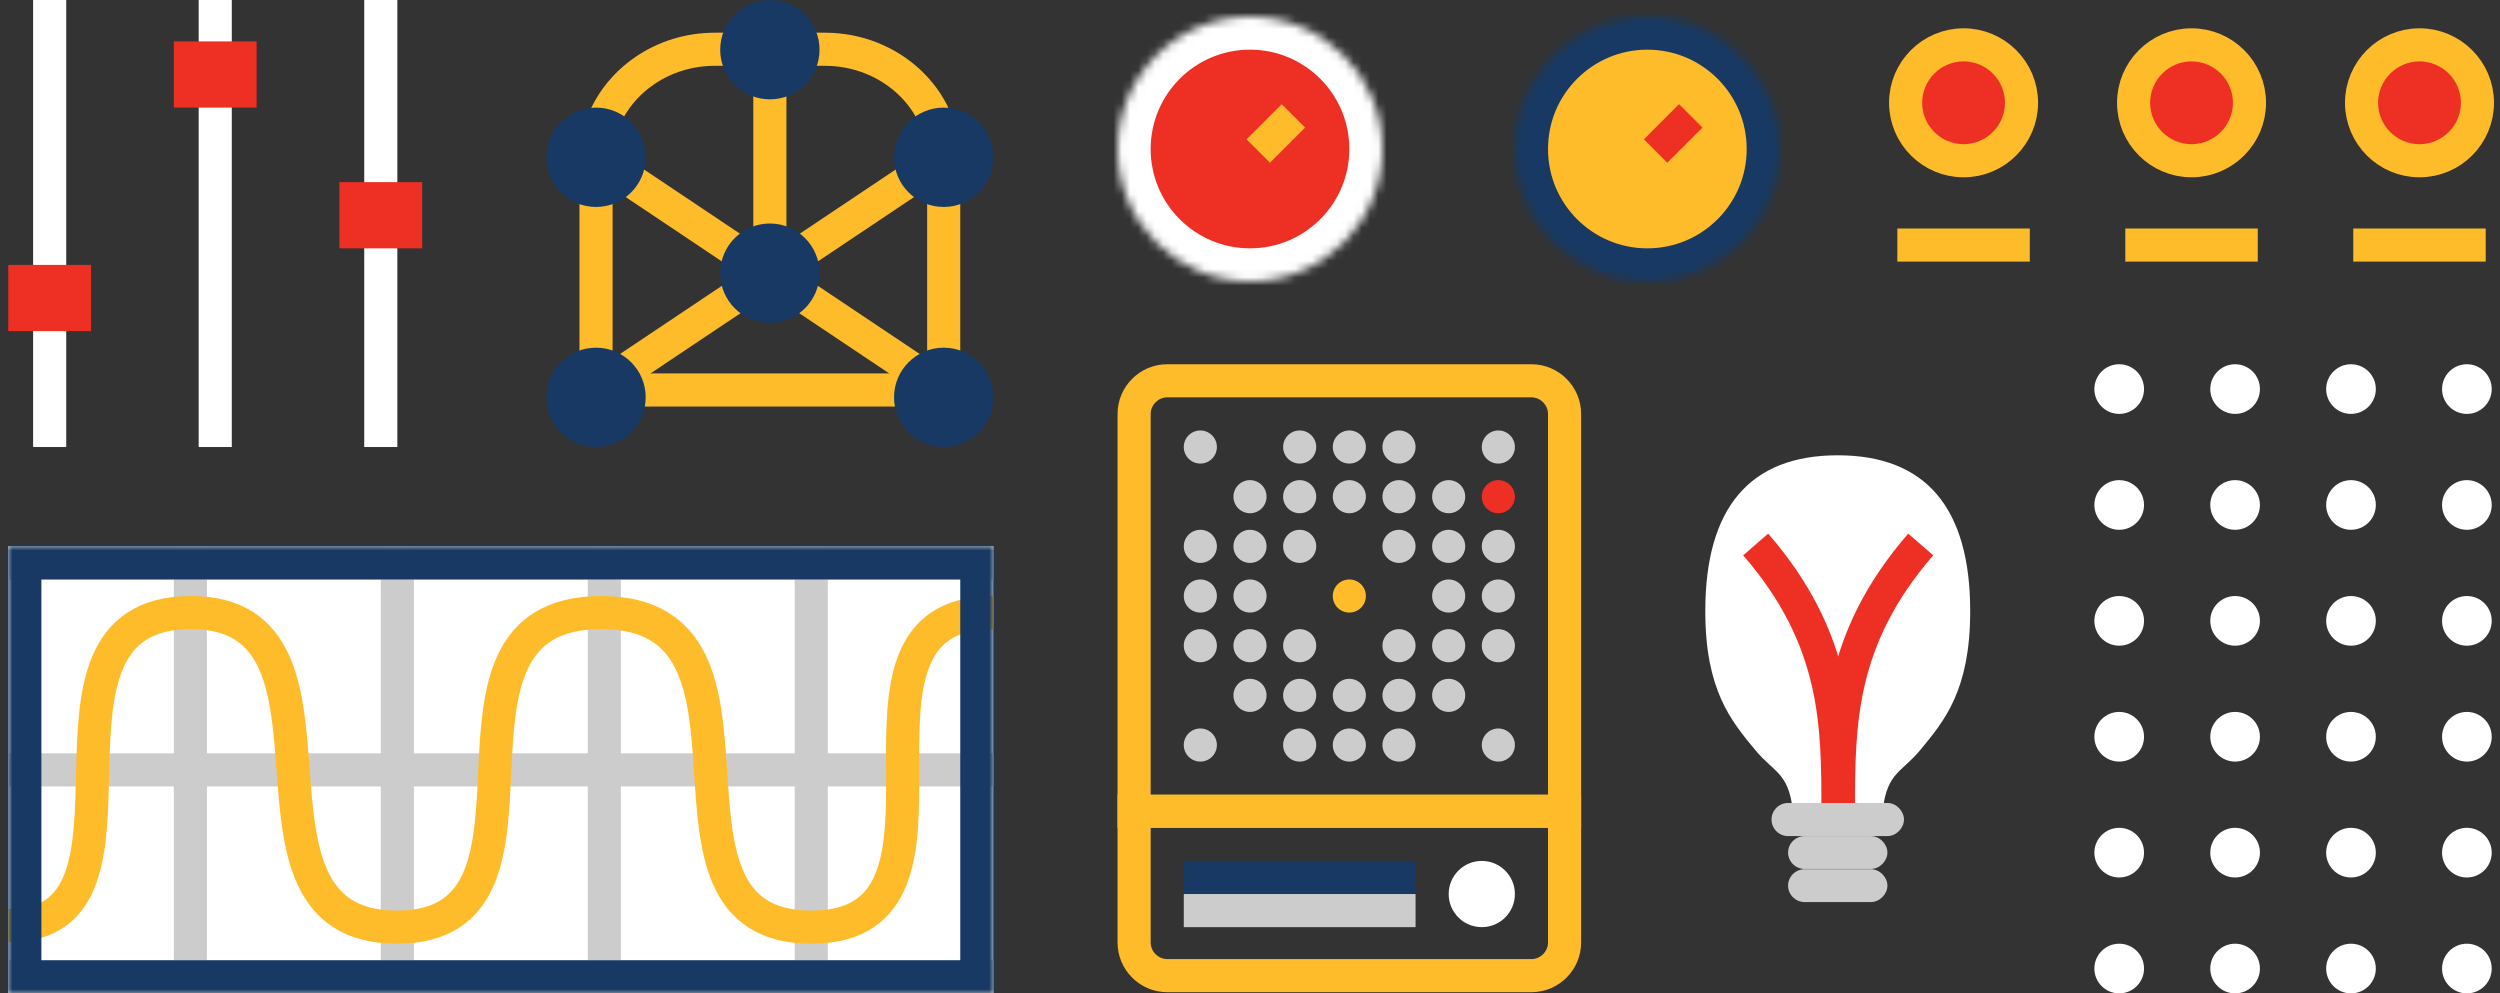 <?xml version="1.0" encoding="UTF-8" standalone="no"?>
<svg width="302px" height="120px" viewBox="0 0 302 120" version="1.1" xmlns="http://www.w3.org/2000/svg" xmlns:xlink="http://www.w3.org/1999/xlink">
    <rect x="0" y="0" width="302" height="120" fill="#333333" stroke="none"/>
    <!-- Generator: Sketch 41 (35326) - http://www.bohemiancoding.com/sketch -->
    <title>light blue panel elements</title>
    <desc>Created with Sketch.</desc>
    <defs>
        <polygon id="path-1" points="0 54 119 54 119 0 0 0"></polygon>
        <mask id="mask-2" maskContentUnits="userSpaceOnUse" maskUnits="objectBoundingBox" x="0" y="0" width="119" height="54" fill="white">
            <use xlink:href="#path-1"></use>
        </mask>
        <path d="M16,32 C7.163,32 0,24.837 0,16 C0,7.163 7.163,0 16,0 C24.837,0 32,7.163 32,16 C32,24.837 24.837,32 16,32 Z" id="path-3"></path>
        <mask id="mask-4" maskContentUnits="userSpaceOnUse" maskUnits="objectBoundingBox" x="0" y="0" width="32" height="32" fill="white">
            <use xlink:href="#path-3"></use>
        </mask>
        <path d="M16,32 C7.163,32 0,24.837 0,16 C0,7.163 7.163,0 16,0 C24.837,0 32,7.163 32,16 C32,24.837 24.837,32 16,32 Z" id="path-5"></path>
        <mask id="mask-6" maskContentUnits="userSpaceOnUse" maskUnits="objectBoundingBox" x="0" y="0" width="32" height="32" fill="white">
            <use xlink:href="#path-5"></use>
        </mask>
    </defs>
    <g id="Symbols" stroke="none" stroke-width="1" fill="none" fill-rule="evenodd">
        <g id="Header-Illustration-Desktop" transform="translate(-769, -30)">
            <g id="Panel-360x180---BLUE">
                <g transform="translate(740, 0)">
                    <g id="light-blue-panel-elements" transform="translate(30, 30)">
                        <g id="levels">
                            <g id="level" transform="translate(40, 0)">
                                <path d="M5,0 L5,54" id="Stroke-1" stroke="#FFFFFF" stroke-width="4"></path>
                                <polygon id="Fill-22" fill="#EE2F24" points="0 30 10 30 10 22 0 22"></polygon>
                            </g>
                            <g id="level" transform="translate(20, 0)">
                                <path d="M5,0 L5,54" id="Stroke-1" stroke="#FFFFFF" stroke-width="4"></path>
                                <polygon id="Fill-22" fill="#EE2F24" points="0 13 10 13 10 5 0 5"></polygon>
                            </g>
                            <g id="level">
                                <path d="M5,0 L5,54" id="Stroke-1" stroke="#FFFFFF" stroke-width="4"></path>
                                <polygon id="Fill-22" fill="#EE2F24" points="0 40 10 40 10 32 0 32"></polygon>
                            </g>
                        </g>
                        <g id="schema" transform="translate(65, 0)">
                            <path d="M6,19 L48,47.108" id="Stroke-23" stroke="#FEBC2A" stroke-width="4"></path>
                            <path d="M48,19 L6,47.108" id="Stroke-24" stroke="#FEBC2A" stroke-width="4"></path>
                            <path d="M6,19.277 C6,14.853 8.353,10.914 11.954,8.486 C14.318,6.892 17.221,5.95 20.349,5.95 L33.651,5.95 C41.543,5.95 48,11.948 48,19.277 L48,47.108 L6,47.108 L6,19.277 Z" id="Stroke-25" stroke="#FEBC2A" stroke-width="4"></path>
                            <path d="M27,33.017 L27,4" id="Stroke-27" stroke="#FEBC2A" stroke-width="4"></path>
                            <path d="M33,6 C33,9.314 30.314,12 27,12 C23.686,12 21,9.314 21,6 C21,2.686 23.686,0 27,0 C30.314,0 33,2.686 33,6" id="Fill-29" fill="#173963"></path>
                            <path d="M27,39 C23.686,39 21,36.314 21,33 C21,29.686 23.686,27 27,27 C30.314,27 33,29.686 33,33 C33,36.314 30.314,39 27,39 Z" id="Fill-31" fill="#173963"></path>
                            <path d="M54,48 C54,51.314 51.314,54 48,54 C44.686,54 42,51.314 42,48 C42,44.686 44.686,42 48,42 C51.314,42 54,44.686 54,48" id="Fill-33" fill="#173963"></path>
                            <path d="M6,54 C2.686,54 0,51.314 0,48 C0,44.686 2.686,42 6,42 C9.314,42 12,44.686 12,48 C12,51.314 9.314,54 6,54 Z" id="Fill-35" fill="#173963"></path>
                            <path d="M54,19 C54,22.314 51.314,25 48,25 C44.686,25 42,22.314 42,19 C42,15.686 44.686,13 48,13 C51.314,13 54,15.686 54,19" id="Fill-37" fill="#173963"></path>
                            <path d="M6,25 C2.686,25 0,22.314 0,19 C0,15.686 2.686,13 6,13 C9.314,13 12,15.686 12,19 C12,22.314 9.314,25 6,25 Z" id="Fill-39" fill="#173963"></path>
                        </g>
                        <g id="buttons" transform="translate(228, 5)" stroke-width="4" stroke="#FEBC2A">
                            <g id="Group-66">
                                <path d="M0.199,24.603 L16.199,24.603" id="Stroke-65"></path>
                                <path d="M8.199,14.418 C4.34,14.418 1.199,11.277 1.199,7.418 C1.199,3.559 4.34,0.418 8.199,0.418 C12.058,0.418 15.199,3.559 15.199,7.418 C15.199,11.277 12.058,14.418 8.199,14.418" id="Fill-59" fill="#EE2F24"></path>
                            </g>
                            <g id="Group-74" transform="translate(27, 0)">
                                <path d="M0.737,24.603 L16.737,24.603" id="Stroke-73"></path>
                                <path d="M8.737,14.418 C4.878,14.418 1.737,11.277 1.737,7.418 C1.737,3.559 4.878,0.418 8.737,0.418 C12.596,0.418 15.737,3.559 15.737,7.418 C15.737,11.277 12.596,14.418 8.737,14.418" id="Fill-67" fill="#EE2F24"></path>
                            </g>
                            <g id="Group-82" transform="translate(55, 0)">
                                <path d="M8.275,14.418 C4.416,14.418 1.275,11.277 1.275,7.418 C1.275,3.559 4.416,0.418 8.275,0.418 C12.134,0.418 15.275,3.559 15.275,7.418 C15.275,11.277 12.134,14.418 8.275,14.418" id="Fill-75" fill="#EE2F24"></path>
                                <path d="M0.275,24.603 L16.275,24.603" id="Stroke-81"></path>
                            </g>
                        </g>
                        <g id="wave" transform="translate(0, 66)">
                            <polygon id="Fill-131" fill="#FFFFFF" points="0 54 119 54 119 0 0 0"></polygon>
                            <path d="M119,52 L0,52" id="Stroke-134" stroke="#CDCCCC" stroke-width="4"></path>
                            <path d="M119,27 L0,27" id="Stroke-134" stroke="#CDCCCC" stroke-width="4"></path>
                            <path d="M0,2 L119,2" id="Stroke-135" stroke="#CDCCCC" stroke-width="4"></path>
                            <g id="verticals" transform="translate(21, 0)" stroke="#CDCCCC" stroke-width="4">
                                <path d="M1,0 L1,54" id="Stroke-138"></path>
                                <path d="M26,0 L26,54" id="Stroke-139"></path>
                                <path d="M51,0 L51,54" id="Stroke-140"></path>
                                <path d="M76,0 L76,54" id="Stroke-141"></path>
                            </g>
                            <path d="M0,45.807 C20.025,46 -0.184,8 22.064,8 C43.996,8 24.752,46 46.947,46 C69.142,46 48.068,8 71.628,8 C95.188,8 74.802,46 97,46 C119.198,46 96.901,8 119,8" id="Stroke-147" stroke="#FEBC2A" stroke-width="4"></path>
                            <use id="Fill-148" stroke="#173963" mask="url(#mask-2)" stroke-width="8" xlink:href="#path-1"></use>
                        </g>
                        <g id="Bulb" transform="translate(205, 55)">
                            <path d="M10.66,44 C10.329,38.3 8.455,38.524 6.047,35.621 C3.074,32.038 0,28.332 0,18.819 C0,6.331 5.383,0 16,0 C26.616,0 32,6.331 32,18.819 C32,28.332 28.926,32.038 25.953,35.621 C23.546,38.524 21.678,38.3 21.347,44 L10.66,44 Z" id="Fill-182" fill="#FFFFFF"></path>
                            <g id="Group-4" transform="translate(4.4, 10.588)" stroke="#EE2F24" stroke-width="4">
                                <path d="M11.625,32.252 C11.625,21.932 11.625,11.638 1.686,0.185" id="Stroke-184-Copy"></path>
                                <path d="M21.625,32.252 C21.625,21.932 21.625,11.638 11.686,0.185" id="Stroke-184-Copy" transform="translate(16.655, 16.218) scale(-1, 1) translate(-16.655, -16.218) "></path>
                            </g>
                            <path d="M10,46 C8.9,46 8,45.1 8,44 C8,42.9 8.9,42 10,42 L22,42 C23.1,42 24,43 24,44 C24,45 23.1,46 22,46 L10,46 Z" id="Fill-186" fill="#CDCCCC"></path>
                            <path d="M12,53.97 C10.9,53.97 10,53.077 10,51.985 C10,50.893 10.9,50 12,50 L20,50 C21.1,50 22,50.992 22,51.985 C22,52.977 21.1,53.97 20,53.97 L12,53.97 Z" id="Fill-186-Copy" fill="#CDCCCC"></path>
                            <path d="M12,49.97 C10.9,49.97 10,49.077 10,47.985 C10,46.893 10.9,46 12,46 L20,46 C21.1,46 22,46.992 22,47.985 C22,48.977 21.1,49.97 20,49.97 L12,49.97 Z" id="Fill-186-Copy-2" fill="#CDCCCC"></path>
                        </g>
                        <g id="dot-panel" transform="translate(276, 82) rotate(-270) translate(-276, -82) translate(238, 58)" fill="#FFFFFF">
                            <path d="M73,6 C71.343,6 70,4.657 70,3 C70,1.343 71.343,0 73,0 C74.657,0 76,1.343 76,3 C76,4.657 74.657,6 73,6" id="Fill-288"></path>
                            <path d="M73,20 C71.343,20 70,18.657 70,17 C70,15.343 71.343,14 73,14 C74.657,14 76,15.343 76,17 C76,18.657 74.657,20 73,20" id="Fill-289"></path>
                            <path d="M73,34 C71.343,34 70,32.657 70,31 C70,29.343 71.343,28 73,28 C74.657,28 76,29.343 76,31 C76,32.657 74.657,34 73,34" id="Fill-290"></path>
                            <path d="M70,45 C70,43.343 71.343,42 73,42 C74.657,42 76,43.343 76,45 C76,46.657 74.657,48 73,48 C71.343,48 70,46.657 70,45 Z" id="Fill-291"></path>
                            <path d="M59,6 C57.343,6 56,4.657 56,3 C56,1.343 57.343,0 59,0 C60.657,0 62,1.343 62,3 C62,4.657 60.657,6 59,6" id="Fill-296"></path>
                            <path d="M59,20 C57.343,20 56,18.657 56,17 C56,15.343 57.343,14 59,14 C60.657,14 62,15.343 62,17 C62,18.657 60.657,20 59,20" id="Fill-297"></path>
                            <path d="M59,34 C57.343,34 56,32.657 56,31 C56,29.343 57.343,28 59,28 C60.657,28 62,29.343 62,31 C62,32.657 60.657,34 59,34" id="Fill-298"></path>
                            <path d="M59,48 C57.343,48 56,46.657 56,45 C56,43.343 57.343,42 59,42 C60.657,42 62,43.343 62,45 C62,46.657 60.657,48 59,48" id="Fill-299"></path>
                            <path d="M45,6 C43.343,6 42,4.657 42,3 C42,1.343 43.343,0 45,0 C46.657,0 48,1.343 48,3 C48,4.657 46.657,6 45,6" id="Fill-304"></path>
                            <path d="M45,20 C43.343,20 42,18.657 42,17 C42,15.343 43.343,14 45,14 C46.657,14 48,15.343 48,17 C48,18.657 46.657,20 45,20" id="Fill-305"></path>
                            <path d="M45,34 C43.343,34 42,32.657 42,31 C42,29.343 43.343,28 45,28 C46.657,28 48,29.343 48,31 C48,32.657 46.657,34 45,34" id="Fill-306"></path>
                            <path d="M45,48 C43.343,48 42,46.657 42,45 C42,43.343 43.343,42 45,42 C46.657,42 48,43.343 48,45 C48,46.657 46.657,48 45,48" id="Fill-307"></path>
                            <path d="M31,6 C29.343,6 28,4.657 28,3 C28,1.343 29.343,0 31,0 C32.657,0 34,1.343 34,3 C34,4.657 32.657,6 31,6" id="Fill-312"></path>
                            <path d="M31,20 C29.343,20 28,18.657 28,17 C28,15.343 29.343,14 31,14 C32.657,14 34,15.343 34,17 C34,18.657 32.657,20 31,20" id="Fill-313"></path>
                            <path d="M31,34 C29.343,34 28,32.657 28,31 C28,29.343 29.343,28 31,28 C32.657,28 34,29.343 34,31 C34,32.657 32.657,34 31,34" id="Fill-314"></path>
                            <path d="M31,48 C29.343,48 28,46.657 28,45 C28,43.343 29.343,42 31,42 C32.657,42 34,43.343 34,45 C34,46.657 32.657,48 31,48" id="Fill-315"></path>
                            <path d="M17,6 C15.343,6 14,4.657 14,3 C14,1.343 15.343,0 17,0 C18.657,0 20,1.343 20,3 C20,4.657 18.657,6 17,6" id="Fill-320"></path>
                            <path d="M17,20 C15.343,20 14,18.657 14,17 C14,15.343 15.343,14 17,14 C18.657,14 20,15.343 20,17 C20,18.657 18.657,20 17,20" id="Fill-321"></path>
                            <path d="M17,34 C15.343,34 14,32.657 14,31 C14,29.343 15.343,28 17,28 C18.657,28 20,29.343 20,31 C20,32.657 18.657,34 17,34" id="Fill-322"></path>
                            <path d="M17,48 C15.343,48 14,46.657 14,45 C14,43.343 15.343,42 17,42 C18.657,42 20,43.343 20,45 C20,46.657 18.657,48 17,48" id="Fill-323"></path>
                            <path d="M3,6 C1.343,6 0,4.657 0,3 C0,1.343 1.343,0 3,0 C4.657,0 6,1.343 6,3 C6,4.657 4.657,6 3,6" id="Fill-328"></path>
                            <path d="M3,20 C1.343,20 1.42108547e-14,18.657 1.42108547e-14,17 C1.42108547e-14,15.343 1.343,14 3,14 C4.657,14 6,15.343 6,17 C6,18.657 4.657,20 3,20 L17.474,20" id="Fill-329"></path>
                            <path d="M3,34 C1.343,34 1.42108547e-14,32.657 1.42108547e-14,31 C1.42108547e-14,29.343 1.343,28 3,28 C4.657,28 6,29.343 6,31 C6,32.657 4.657,34 3,34" id="Fill-330"></path>
                            <path d="M3,48 C1.343,48 1.42108547e-14,46.657 1.42108547e-14,45 C1.42108547e-14,43.343 1.343,42 3,42 C4.657,42 6,43.343 6,45 C6,46.657 4.657,48 3,48" id="Fill-331"></path>
                        </g>
                        <g id="Clock" transform="translate(182, 2)">
                            <use id="Fill-361" stroke="#173963" mask="url(#mask-4)" stroke-width="8" fill="#FEBC2A" xlink:href="#path-3"></use>
                            <path d="M21.243,12 L17,16.243" id="Stroke-386" stroke="#EE2F24" stroke-width="4"></path>
                        </g>
                        <g id="Clock-Copy" transform="translate(134, 2)">
                            <use id="Fill-361" stroke="#FFFFFF" mask="url(#mask-6)" stroke-width="8" fill="#EE2F24" xlink:href="#path-5"></use>
                            <path d="M21.243,12 L17,16.243" id="Stroke-386" stroke="#FEBC2A" stroke-width="4"></path>
                        </g>
                        <g id="Talk-Box" transform="translate(134, 44)">
                            <path d="M50,0 L6,0 C2.7,0 0,2.7 0,6 L0,56 L56,56 L56,6 C56,2.7 53.3,0 50,0 M50,4 C51.084,4 52,4.916 52,6 L52,52 L4,52 L4,6 C4,4.916 4.916,4 6,4 L50,4" id="Fill-388" fill="#FEBC2A"></path>
                            <path d="M56,52 L0,52 L0,69.858 C0,73.158 2.7,75.858 6,75.858 L50,75.858 C53.3,75.858 56,73.158 56,69.858 L56,52 Z M52,56 L52,69.858 C52,70.942 51.084,71.858 50,71.858 L6,71.858 C4.916,71.858 4,70.942 4,69.858 L4,56 L52,56 L52,56 Z" id="Fill-391" fill="#FEBC2A"></path>
                            <g id="speaker" transform="translate(8, 8)">
                                <path d="M4,2 C4,3.105 3.105,4 2,4 C0.895,4 0,3.105 0,2 C0,0.895 0.895,0 2,0 C3.105,0 4,0.895 4,2" id="Fill-393" fill="#CDCCCC"></path>
                                <path d="M16,2 C16,3.105 15.105,4 14,4 C12.895,4 12,3.105 12,2 C12,0.895 12.895,0 14,0 C15.105,0 16,0.895 16,2" id="Fill-395" fill="#CDCCCC"></path>
                                <path d="M22,2 C22,3.105 21.105,4 20,4 C18.895,4 18,3.105 18,2 C18,0.895 18.895,0 20,0 C21.105,0 22,0.895 22,2" id="Fill-397" fill="#CDCCCC"></path>
                                <path d="M28,2 C28,3.105 27.105,4 26,4 C24.895,4 24,3.105 24,2 C24,0.895 24.895,0 26,0 C27.105,0 28,0.895 28,2" id="Fill-399" fill="#CDCCCC"></path>
                                <path d="M40,2 C40,3.105 39.105,4 38,4 C36.895,4 36,3.105 36,2 C36,0.895 36.895,0 38,0 C39.105,0 40,0.895 40,2" id="Fill-401" fill="#CDCCCC"></path>
                                <path d="M10,8 C10,9.105 9.105,10 8,10 C6.895,10 6,9.105 6,8 C6,6.895 6.895,6 8,6 C9.105,6 10,6.895 10,8" id="Fill-403" fill="#CDCCCC"></path>
                                <path d="M16,8 C16,9.105 15.105,10 14,10 C12.895,10 12,9.105 12,8 C12,6.895 12.895,6 14,6 C15.105,6 16,6.895 16,8" id="Fill-405" fill="#CDCCCC"></path>
                                <path d="M22,8 C22,9.105 21.105,10 20,10 C18.895,10 18,9.105 18,8 C18,6.895 18.895,6 20,6 C21.105,6 22,6.895 22,8" id="Fill-407" fill="#CDCCCC"></path>
                                <path d="M28,8 C28,9.105 27.105,10 26,10 C24.895,10 24,9.105 24,8 C24,6.895 24.895,6 26,6 C27.105,6 28,6.895 28,8" id="Fill-409" fill="#CDCCCC"></path>
                                <path d="M34,8 C34,9.105 33.105,10 32,10 C30.895,10 30,9.105 30,8 C30,6.895 30.895,6 32,6 C33.105,6 34,6.895 34,8" id="Fill-411" fill="#CDCCCC"></path>
                                <path d="M40,8 C40,9.105 39.105,10 38,10 C36.895,10 36,9.105 36,8 C36,6.895 36.895,6 38,6 C39.105,6 40,6.895 40,8" id="Fill-413" fill="#EE2F24"></path>
                                <path d="M4,14 C4,15.105 3.105,16 2,16 C0.895,16 0,15.105 0,14 C0,12.895 0.895,12 2,12 C3.105,12 4,12.895 4,14" id="Fill-415" fill="#CDCCCC"></path>
                                <path d="M10,14 C10,15.105 9.105,16 8,16 C6.895,16 6,15.105 6,14 C6,12.895 6.895,12 8,12 C9.105,12 10,12.895 10,14" id="Fill-417" fill="#CDCCCC"></path>
                                <path d="M16,14 C16,15.105 15.105,16 14,16 C12.895,16 12,15.105 12,14 C12,12.895 12.895,12 14,12 C15.105,12 16,12.895 16,14" id="Fill-419" fill="#CDCCCC"></path>
                                <path d="M28,14 C28,15.105 27.105,16 26,16 C24.895,16 24,15.105 24,14 C24,12.895 24.895,12 26,12 C27.105,12 28,12.895 28,14" id="Fill-421" fill="#CDCCCC"></path>
                                <path d="M34,14 C34,15.105 33.105,16 32,16 C30.895,16 30,15.105 30,14 C30,12.895 30.895,12 32,12 C33.105,12 34,12.895 34,14" id="Fill-423" fill="#CDCCCC"></path>
                                <path d="M40,14 C40,15.105 39.105,16 38,16 C36.895,16 36,15.105 36,14 C36,12.895 36.895,12 38,12 C39.105,12 40,12.895 40,14" id="Fill-425" fill="#CDCCCC"></path>
                                <path d="M4,20 C4,21.105 3.105,22 2,22 C0.895,22 0,21.105 0,20 C0,18.895 0.895,18 2,18 C3.105,18 4,18.895 4,20" id="Fill-427" fill="#CDCCCC"></path>
                                <path d="M10,20 C10,21.105 9.105,22 8,22 C6.895,22 6,21.105 6,20 C6,18.895 6.895,18 8,18 C9.105,18 10,18.895 10,20" id="Fill-429" fill="#CDCCCC"></path>
                                <path d="M22,20 C22,21.105 21.105,22 20,22 C18.895,22 18,21.105 18,20 C18,18.895 18.895,18 20,18 C21.105,18 22,18.895 22,20" id="Fill-431" fill="#FEBC2A"></path>
                                <path d="M34,20 C34,21.105 33.105,22 32,22 C30.895,22 30,21.105 30,20 C30,18.895 30.895,18 32,18 C33.105,18 34,18.895 34,20" id="Fill-433" fill="#CDCCCC"></path>
                                <path d="M40,20 C40,21.105 39.105,22 38,22 C36.895,22 36,21.105 36,20 C36,18.895 36.895,18 38,18 C39.105,18 40,18.895 40,20" id="Fill-435" fill="#CDCCCC"></path>
                                <path d="M4,26 C4,27.105 3.105,28 2,28 C0.895,28 0,27.105 0,26 C0,24.895 0.895,24 2,24 C3.105,24 4,24.895 4,26" id="Fill-437" fill="#CDCCCC"></path>
                                <path d="M10,26 C10,27.105 9.105,28 8,28 C6.895,28 6,27.105 6,26 C6,24.895 6.895,24 8,24 C9.105,24 10,24.895 10,26" id="Fill-439" fill="#CDCCCC"></path>
                                <path d="M16,26 C16,27.105 15.105,28 14,28 C12.895,28 12,27.105 12,26 C12,24.895 12.895,24 14,24 C15.105,24 16,24.895 16,26" id="Fill-441" fill="#CDCCCC"></path>
                                <path d="M28,26 C28,27.105 27.105,28 26,28 C24.895,28 24,27.105 24,26 C24,24.895 24.895,24 26,24 C27.105,24 28,24.895 28,26" id="Fill-443" fill="#CDCCCC"></path>
                                <path d="M34,26 C34,27.105 33.105,28 32,28 C30.895,28 30,27.105 30,26 C30,24.895 30.895,24 32,24 C33.105,24 34,24.895 34,26" id="Fill-445" fill="#CDCCCC"></path>
                                <path d="M40,26 C40,27.105 39.105,28 38,28 C36.895,28 36,27.105 36,26 C36,24.895 36.895,24 38,24 C39.105,24 40,24.895 40,26" id="Fill-447" fill="#CDCCCC"></path>
                                <path d="M10,32 C10,33.105 9.105,34 8,34 C6.895,34 6,33.105 6,32 C6,30.895 6.895,30 8,30 C9.105,30 10,30.895 10,32" id="Fill-449" fill="#CDCCCC"></path>
                                <path d="M16,32 C16,33.105 15.105,34 14,34 C12.895,34 12,33.105 12,32 C12,30.895 12.895,30 14,30 C15.105,30 16,30.895 16,32" id="Fill-451" fill="#CDCCCC"></path>
                                <path d="M22,32 C22,33.105 21.105,34 20,34 C18.895,34 18,33.105 18,32 C18,30.895 18.895,30 20,30 C21.105,30 22,30.895 22,32" id="Fill-453" fill="#CDCCCC"></path>
                                <path d="M28,32 C28,33.105 27.105,34 26,34 C24.895,34 24,33.105 24,32 C24,30.895 24.895,30 26,30 C27.105,30 28,30.895 28,32" id="Fill-455" fill="#CDCCCC"></path>
                                <path d="M34,32 C34,33.105 33.105,34 32,34 C30.895,34 30,33.105 30,32 C30,30.895 30.895,30 32,30 C33.105,30 34,30.895 34,32" id="Fill-457" fill="#CDCCCC"></path>
                                <path d="M4,38 C4,39.105 3.105,40 2,40 C0.895,40 0,39.105 0,38 C0,36.895 0.895,36 2,36 C3.105,36 4,36.895 4,38" id="Fill-459" fill="#CDCCCC"></path>
                                <path d="M16,38 C16,39.105 15.105,40 14,40 C12.895,40 12,39.105 12,38 C12,36.895 12.895,36 14,36 C15.105,36 16,36.895 16,38" id="Fill-461" fill="#CDCCCC"></path>
                                <path d="M22,38 C22,39.105 21.105,40 20,40 C18.895,40 18,39.105 18,38 C18,36.895 18.895,36 20,36 C21.105,36 22,36.895 22,38" id="Fill-463" fill="#CDCCCC"></path>
                                <path d="M28,38 C28,39.105 27.105,40 26,40 C24.895,40 24,39.105 24,38 C24,36.895 24.895,36 26,36 C27.105,36 28,36.895 28,38" id="Fill-465" fill="#CDCCCC"></path>
                                <path d="M40,38 C40,39.105 39.105,40 38,40 C36.895,40 36,39.105 36,38 C36,36.895 36.895,36 38,36 C39.105,36 40,36.895 40,38" id="Fill-467" fill="#CDCCCC"></path>
                            </g>
                            <polygon id="Fill-469" fill="#173963" points="8 68 36 68 36 60 8 60"></polygon>
                            <polygon id="Fill-471" fill="#CDCCCC" points="8 68 36 68 36 64 8 64"></polygon>
                            <path d="M48,64 C48,66.209 46.209,68 44,68 C41.791,68 40,66.209 40,64 C40,61.791 41.791,60 44,60 C46.209,60 48,61.791 48,64" id="Fill-472" fill="#FFFFFF"></path>
                        </g>
                    </g>
                </g>
            </g>
        </g>
    </g>
</svg>
